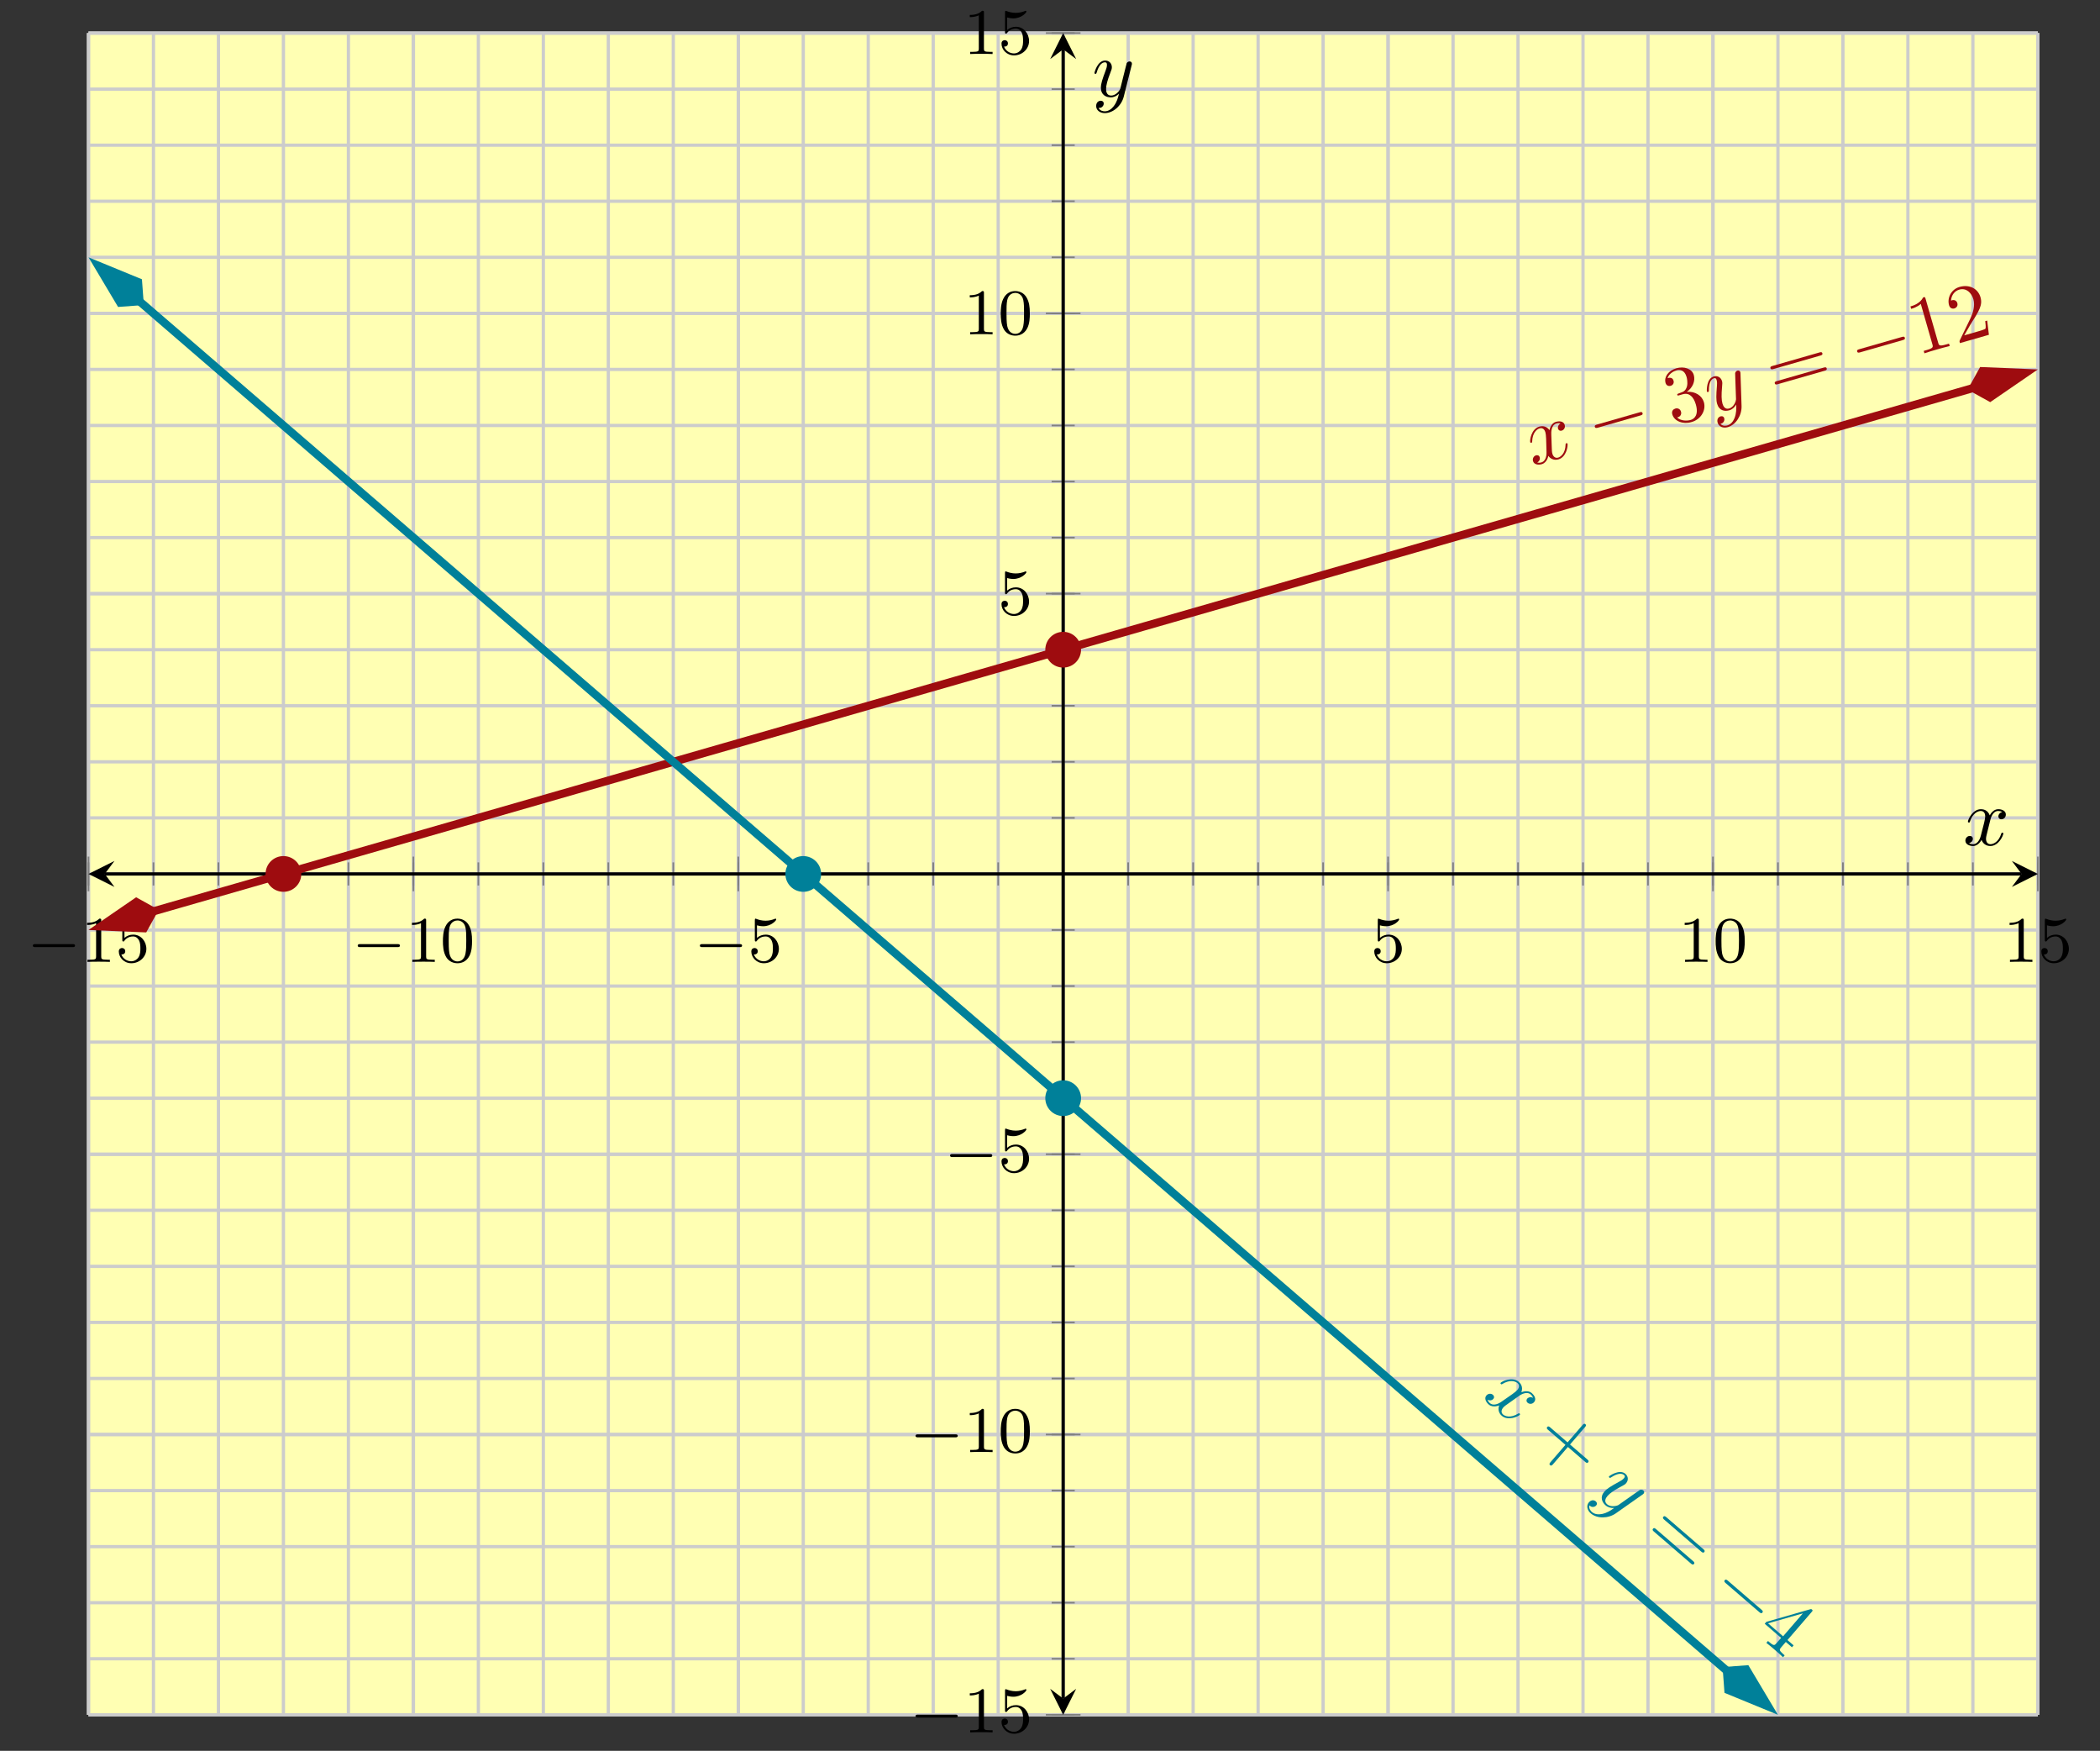 <?xml version='1.0' encoding='UTF-8'?>
<!-- This file was generated by dvisvgm 2.3.5 -->
<svg height='214.631pt' version='1.1' viewBox='-72 -72 257.502 214.631' width='257.502pt' xmlns='http://www.w3.org/2000/svg' xmlns:xlink='http://www.w3.org/1999/xlink'>
<rect x="-72" y="-72" width="257.502" height="214.631" fill="#333333" stroke="none"/>
<defs>
<path d='M4.075 -2.291H6.854C6.994 -2.291 7.183 -2.291 7.183 -2.491S6.994 -2.69 6.854 -2.69H4.075V-5.479C4.075 -5.619 4.075 -5.808 3.875 -5.808S3.676 -5.619 3.676 -5.479V-2.69H0.887C0.747 -2.69 0.558 -2.69 0.558 -2.491S0.747 -2.291 0.887 -2.291H3.676V0.498C3.676 0.638 3.676 0.827 3.875 0.827S4.075 0.638 4.075 0.498V-2.291Z' id='g4-43'/>
<path d='M2.929 -6.376C2.929 -6.615 2.929 -6.635 2.7 -6.635C2.082 -5.998 1.205 -5.998 0.887 -5.998V-5.689C1.086 -5.689 1.674 -5.689 2.192 -5.948V-0.787C2.192 -0.428 2.162 -0.309 1.265 -0.309H0.946V0C1.295 -0.03 2.162 -0.03 2.56 -0.03S3.826 -0.03 4.174 0V-0.309H3.856C2.959 -0.309 2.929 -0.418 2.929 -0.787V-6.376Z' id='g4-49'/>
<path d='M1.265 -0.767L2.321 -1.793C3.875 -3.168 4.473 -3.706 4.473 -4.702C4.473 -5.838 3.577 -6.635 2.361 -6.635C1.235 -6.635 0.498 -5.719 0.498 -4.832C0.498 -4.274 0.996 -4.274 1.026 -4.274C1.196 -4.274 1.544 -4.394 1.544 -4.802C1.544 -5.061 1.365 -5.32 1.016 -5.32C0.936 -5.32 0.917 -5.32 0.887 -5.31C1.116 -5.958 1.654 -6.326 2.232 -6.326C3.138 -6.326 3.567 -5.519 3.567 -4.702C3.567 -3.905 3.068 -3.118 2.521 -2.501L0.608 -0.369C0.498 -0.259 0.498 -0.239 0.498 0H4.194L4.473 -1.733H4.224C4.174 -1.435 4.105 -0.996 4.005 -0.847C3.935 -0.767 3.278 -0.767 3.059 -0.767H1.265Z' id='g4-50'/>
<path d='M2.889 -3.507C3.706 -3.776 4.284 -4.473 4.284 -5.26C4.284 -6.077 3.407 -6.635 2.451 -6.635C1.445 -6.635 0.687 -6.037 0.687 -5.28C0.687 -4.951 0.907 -4.762 1.196 -4.762C1.504 -4.762 1.704 -4.981 1.704 -5.27C1.704 -5.768 1.235 -5.768 1.086 -5.768C1.395 -6.257 2.052 -6.386 2.411 -6.386C2.819 -6.386 3.367 -6.167 3.367 -5.27C3.367 -5.151 3.347 -4.573 3.088 -4.134C2.79 -3.656 2.451 -3.626 2.202 -3.616C2.122 -3.606 1.883 -3.587 1.813 -3.587C1.733 -3.577 1.664 -3.567 1.664 -3.467C1.664 -3.357 1.733 -3.357 1.903 -3.357H2.341C3.158 -3.357 3.527 -2.68 3.527 -1.704C3.527 -0.349 2.839 -0.06 2.401 -0.06C1.973 -0.06 1.225 -0.229 0.877 -0.817C1.225 -0.767 1.534 -0.986 1.534 -1.365C1.534 -1.724 1.265 -1.923 0.976 -1.923C0.737 -1.923 0.418 -1.783 0.418 -1.345C0.418 -0.438 1.345 0.219 2.431 0.219C3.646 0.219 4.553 -0.687 4.553 -1.704C4.553 -2.521 3.925 -3.298 2.889 -3.507Z' id='g4-51'/>
<path d='M2.929 -1.644V-0.777C2.929 -0.418 2.909 -0.309 2.172 -0.309H1.963V0C2.371 -0.03 2.889 -0.03 3.308 -0.03S4.254 -0.03 4.663 0V-0.309H4.453C3.716 -0.309 3.696 -0.418 3.696 -0.777V-1.644H4.692V-1.953H3.696V-6.486C3.696 -6.685 3.696 -6.745 3.537 -6.745C3.447 -6.745 3.417 -6.745 3.337 -6.625L0.279 -1.953V-1.644H2.929ZM2.989 -1.953H0.558L2.989 -5.669V-1.953Z' id='g4-52'/>
<path d='M6.844 -3.258C6.994 -3.258 7.183 -3.258 7.183 -3.457S6.994 -3.656 6.854 -3.656H0.887C0.747 -3.656 0.558 -3.656 0.558 -3.457S0.747 -3.258 0.897 -3.258H6.844ZM6.854 -1.325C6.994 -1.325 7.183 -1.325 7.183 -1.524S6.994 -1.724 6.844 -1.724H0.897C0.747 -1.724 0.558 -1.724 0.558 -1.524S0.747 -1.325 0.887 -1.325H6.854Z' id='g4-61'/>
<path d='M6.565 -2.291C6.735 -2.291 6.914 -2.291 6.914 -2.491S6.735 -2.69 6.565 -2.69H1.176C1.006 -2.69 0.827 -2.69 0.827 -2.491S1.006 -2.291 1.176 -2.291H6.565Z' id='g2-0'/>
<path d='M3.328 -3.009C3.387 -3.268 3.616 -4.184 4.314 -4.184C4.364 -4.184 4.603 -4.184 4.812 -4.055C4.533 -4.005 4.334 -3.756 4.334 -3.517C4.334 -3.357 4.443 -3.168 4.712 -3.168C4.932 -3.168 5.25 -3.347 5.25 -3.746C5.25 -4.264 4.663 -4.403 4.324 -4.403C3.746 -4.403 3.397 -3.875 3.278 -3.646C3.029 -4.304 2.491 -4.403 2.202 -4.403C1.166 -4.403 0.598 -3.118 0.598 -2.869C0.598 -2.77 0.697 -2.77 0.717 -2.77C0.797 -2.77 0.827 -2.79 0.847 -2.879C1.186 -3.935 1.843 -4.184 2.182 -4.184C2.371 -4.184 2.72 -4.095 2.72 -3.517C2.72 -3.208 2.55 -2.54 2.182 -1.146C2.022 -0.528 1.674 -0.11 1.235 -0.11C1.176 -0.11 0.946 -0.11 0.737 -0.239C0.986 -0.289 1.205 -0.498 1.205 -0.777C1.205 -1.046 0.986 -1.126 0.837 -1.126C0.538 -1.126 0.289 -0.867 0.289 -0.548C0.289 -0.09 0.787 0.11 1.225 0.11C1.883 0.11 2.242 -0.588 2.271 -0.648C2.391 -0.279 2.75 0.11 3.347 0.11C4.374 0.11 4.941 -1.176 4.941 -1.425C4.941 -1.524 4.852 -1.524 4.822 -1.524C4.732 -1.524 4.712 -1.484 4.692 -1.415C4.364 -0.349 3.686 -0.11 3.367 -0.11C2.979 -0.11 2.819 -0.428 2.819 -0.767C2.819 -0.986 2.879 -1.205 2.989 -1.644L3.328 -3.009Z' id='g3-120'/>
<path d='M4.842 -3.796C4.882 -3.935 4.882 -3.955 4.882 -4.025C4.882 -4.204 4.742 -4.294 4.593 -4.294C4.493 -4.294 4.334 -4.234 4.244 -4.085C4.224 -4.035 4.144 -3.726 4.105 -3.547C4.035 -3.288 3.965 -3.019 3.905 -2.75L3.457 -0.956C3.417 -0.807 2.989 -0.11 2.331 -0.11C1.823 -0.11 1.714 -0.548 1.714 -0.917C1.714 -1.375 1.883 -1.993 2.222 -2.869C2.381 -3.278 2.421 -3.387 2.421 -3.587C2.421 -4.035 2.102 -4.403 1.604 -4.403C0.658 -4.403 0.289 -2.959 0.289 -2.869C0.289 -2.77 0.389 -2.77 0.408 -2.77C0.508 -2.77 0.518 -2.79 0.568 -2.949C0.837 -3.885 1.235 -4.184 1.574 -4.184C1.654 -4.184 1.823 -4.184 1.823 -3.866C1.823 -3.616 1.724 -3.357 1.654 -3.168C1.255 -2.112 1.076 -1.544 1.076 -1.076C1.076 -0.189 1.704 0.11 2.291 0.11C2.68 0.11 3.019 -0.06 3.298 -0.339C3.168 0.179 3.049 0.667 2.65 1.196C2.391 1.534 2.012 1.823 1.554 1.823C1.415 1.823 0.966 1.793 0.797 1.405C0.956 1.405 1.086 1.405 1.225 1.285C1.325 1.196 1.425 1.066 1.425 0.877C1.425 0.568 1.156 0.528 1.056 0.528C0.827 0.528 0.498 0.687 0.498 1.176C0.498 1.674 0.936 2.042 1.554 2.042C2.58 2.042 3.606 1.136 3.885 0.01L4.842 -3.796Z' id='g3-121'/>
<path d='M5.571 -1.809C5.699 -1.809 5.874 -1.809 5.874 -1.993S5.699 -2.176 5.571 -2.176H1.004C0.877 -2.176 0.701 -2.176 0.701 -1.993S0.877 -1.809 1.004 -1.809H5.571Z' id='g0-0'/>
<path d='M3.897 -2.542C3.897 -3.395 3.81 -3.913 3.547 -4.423C3.196 -5.125 2.55 -5.3 2.112 -5.3C1.108 -5.3 0.741 -4.551 0.63 -4.328C0.343 -3.746 0.327 -2.957 0.327 -2.542C0.327 -2.016 0.351 -1.211 0.733 -0.574C1.1 0.016 1.69 0.167 2.112 0.167C2.495 0.167 3.18 0.048 3.579 -0.741C3.873 -1.315 3.897 -2.024 3.897 -2.542ZM2.112 -0.056C1.841 -0.056 1.291 -0.183 1.124 -1.02C1.036 -1.474 1.036 -2.224 1.036 -2.638C1.036 -3.188 1.036 -3.746 1.124 -4.184C1.291 -4.997 1.913 -5.077 2.112 -5.077C2.383 -5.077 2.933 -4.941 3.092 -4.216C3.188 -3.778 3.188 -3.18 3.188 -2.638C3.188 -2.168 3.188 -1.451 3.092 -1.004C2.925 -0.167 2.375 -0.056 2.112 -0.056Z' id='g1-48'/>
<path d='M2.503 -5.077C2.503 -5.292 2.487 -5.3 2.271 -5.3C1.945 -4.981 1.522 -4.79 0.765 -4.79V-4.527C0.98 -4.527 1.411 -4.527 1.873 -4.742V-0.654C1.873 -0.359 1.849 -0.263 1.092 -0.263H0.813V0C1.14 -0.024 1.825 -0.024 2.184 -0.024S3.236 -0.024 3.563 0V-0.263H3.284C2.527 -0.263 2.503 -0.359 2.503 -0.654V-5.077Z' id='g1-49'/>
<path d='M1.116 -4.479C1.219 -4.447 1.538 -4.368 1.873 -4.368C2.869 -4.368 3.475 -5.069 3.475 -5.189C3.475 -5.276 3.419 -5.3 3.379 -5.3C3.363 -5.3 3.347 -5.3 3.276 -5.26C2.965 -5.141 2.598 -5.045 2.168 -5.045C1.698 -5.045 1.307 -5.165 1.06 -5.26C0.98 -5.3 0.964 -5.3 0.956 -5.3C0.853 -5.3 0.853 -5.212 0.853 -5.069V-2.734C0.853 -2.59 0.853 -2.495 0.98 -2.495C1.044 -2.495 1.068 -2.527 1.108 -2.59C1.203 -2.71 1.506 -3.116 2.184 -3.116C2.63 -3.116 2.845 -2.75 2.917 -2.598C3.053 -2.311 3.068 -1.945 3.068 -1.634C3.068 -1.339 3.061 -0.909 2.837 -0.558C2.686 -0.319 2.367 -0.072 1.945 -0.072C1.427 -0.072 0.917 -0.399 0.733 -0.917C0.757 -0.909 0.805 -0.909 0.813 -0.909C1.036 -0.909 1.211 -1.052 1.211 -1.299C1.211 -1.594 0.98 -1.698 0.821 -1.698C0.677 -1.698 0.422 -1.618 0.422 -1.275C0.422 -0.558 1.044 0.167 1.961 0.167C2.957 0.167 3.802 -0.606 3.802 -1.594C3.802 -2.519 3.132 -3.339 2.192 -3.339C1.793 -3.339 1.419 -3.212 1.116 -2.941V-4.479Z' id='g1-53'/>
</defs>
<g id='page1'><g stroke-miterlimit="10" transform="translate(-61.152,138.219)scale(0.996,-0.996)"><g stroke="#000" fill="#000">
<g stroke-width="0.4">
<g stroke="none" transform="scale(-1.004,1.004)translate(-61.152,138.219)scale(-1,-1)"></g><g transform="translate(-10.889,-4.428)">
<g stroke="none" transform="scale(-1.004,1.004)translate(-61.152,138.219)scale(-1,-1)"><g stroke="#000" stroke-miterlimit="10" transform="translate(-50.304,133.808)scale(0.996,-0.996)"><g stroke="#000" fill="#000">
<g stroke-width="0.4">
<g fill="#ffffb3">
<path d="M 0.0 0.0 L 239.996 0.0 L 239.996 206.996 L 0.0 206.996 Z" stroke="none"/>
</g>
<g stroke-width="0.4">
<g stroke="#c0c0c0" fill="#c0c0c0">
<g stroke-dasharray="none" stroke-dashoffset="0.0">
<g stroke="#ccc" fill="#ccc">
<path d="M 0.0 0.0 L 0.0 206.996 M 8 0.0 L 8 206.996 M 16 0.0 L 16 206.996 M 24 0.0 L 24 206.996 M 32 0.0 L 32 206.996 M 39.999 0.0 L 39.999 206.996 M 47.999 0.0 L 47.999 206.996 M 55.999 0.0 L 55.999 206.996 M 63.999 0.0 L 63.999 206.996 M 71.999 0.0 L 71.999 206.996 M 79.999 0.0 L 79.999 206.996 M 87.999 0.0 L 87.999 206.996 M 95.999 0.0 L 95.999 206.996 M 103.998 0.0 L 103.998 206.996 M 111.998 0.0 L 111.998 206.996 M 119.998 0.0 L 119.998 206.996 M 127.998 0.0 L 127.998 206.996 M 135.998 0.0 L 135.998 206.996 M 143.998 0.0 L 143.998 206.996 M 151.998 0.0 L 151.998 206.996 M 159.998 0.0 L 159.998 206.996 M 167.997 0.0 L 167.997 206.996 M 175.997 0.0 L 175.997 206.996 M 183.997 0.0 L 183.997 206.996 M 191.997 0.0 L 191.997 206.996 M 199.997 0.0 L 199.997 206.996 M 207.997 0.0 L 207.997 206.996 M 215.997 0.0 L 215.997 206.996 M 223.997 0.0 L 223.997 206.996 M 231.996 0.0 L 231.996 206.996 M 239.996 0.0 L 239.996 206.996" fill="none"/>
</g>
</g>
</g>
</g>
<g stroke-width="0.4">
<g stroke="#c0c0c0" fill="#c0c0c0">
<g stroke-dasharray="none" stroke-dashoffset="0.0">
<g stroke="#ccc" fill="#ccc">
<path d="M 0.0 0.0 L 0.0 206.996 M 39.999 0.0 L 39.999 206.996 M 79.999 0.0 L 79.999 206.996 M 159.998 0.0 L 159.998 206.996 M 199.997 0.0 L 199.997 206.996 M 239.996 0.0 L 239.996 206.996" fill="none"/>
</g>
</g>
</g>
</g>
<g stroke-width="0.4">
<g stroke="#c0c0c0" fill="#c0c0c0">
<g stroke-dasharray="none" stroke-dashoffset="0.0">
<g stroke="#ccc" fill="#ccc">
<path d="M 0.0 0.0 L 239.996 0.0 M 0.0 6.9 L 239.996 6.9 M 0.0 13.8 L 239.996 13.8 M 0.0 20.7 L 239.996 20.7 M 0.0 27.599 L 239.996 27.599 M 0.0 34.499 L 239.996 34.499 M 0.0 41.399 L 239.996 41.399 M 0.0 48.299 L 239.996 48.299 M 0.0 55.199 L 239.996 55.199 M 0.0 62.099 L 239.996 62.099 M 0.0 68.999 L 239.996 68.999 M 0.0 75.899 L 239.996 75.899 M 0.0 82.798 L 239.996 82.798 M 0.0 89.698 L 239.996 89.698 M 0.0 96.598 L 239.996 96.598 M 0.0 103.498 L 239.996 103.498 M 0.0 110.398 L 239.996 110.398 M 0.0 117.298 L 239.996 117.298 M 0.0 124.198 L 239.996 124.198 M 0.0 131.098 L 239.996 131.098 M 0.0 137.997 L 239.996 137.997 M 0.0 144.897 L 239.996 144.897 M 0.0 151.797 L 239.996 151.797 M 0.0 158.697 L 239.996 158.697 M 0.0 165.597 L 239.996 165.597 M 0.0 172.497 L 239.996 172.497 M 0.0 179.397 L 239.996 179.397 M 0.0 186.297 L 239.996 186.297 M 0.0 193.196 L 239.996 193.196 M 0.0 200.096 L 239.996 200.096 M 0.0 206.996 L 239.996 206.996" fill="none"/>
</g>
</g>
</g>
</g>
<g stroke-width="0.4">
<g stroke="#c0c0c0" fill="#c0c0c0">
<g stroke-dasharray="none" stroke-dashoffset="0.0">
<g stroke="#ccc" fill="#ccc">
<path d="M 0.0 0.0 L 239.996 0.0 M 0.0 34.499 L 239.996 34.499 M 0.0 68.999 L 239.996 68.999 M 0.0 137.997 L 239.996 137.997 M 0.0 172.497 L 239.996 172.497 M 0.0 206.996 L 239.996 206.996" fill="none"/>
</g>
</g>
</g>
</g>
<g stroke-width="0.2">
<g stroke="#808080" fill="#808080">
<path d="M 0.0 102.075 L 0.0 104.921 M 8 102.075 L 8 104.921 M 16 102.075 L 16 104.921 M 24 102.075 L 24 104.921 M 32 102.075 L 32 104.921 M 39.999 102.075 L 39.999 104.921 M 47.999 102.075 L 47.999 104.921 M 55.999 102.075 L 55.999 104.921 M 63.999 102.075 L 63.999 104.921 M 71.999 102.075 L 71.999 104.921 M 79.999 102.075 L 79.999 104.921 M 87.999 102.075 L 87.999 104.921 M 95.999 102.075 L 95.999 104.921 M 103.998 102.075 L 103.998 104.921 M 111.998 102.075 L 111.998 104.921 M 119.998 102.075 L 119.998 104.921 M 127.998 102.075 L 127.998 104.921 M 135.998 102.075 L 135.998 104.921 M 143.998 102.075 L 143.998 104.921 M 151.998 102.075 L 151.998 104.921 M 159.998 102.075 L 159.998 104.921 M 167.997 102.075 L 167.997 104.921 M 175.997 102.075 L 175.997 104.921 M 183.997 102.075 L 183.997 104.921 M 191.997 102.075 L 191.997 104.921 M 199.997 102.075 L 199.997 104.921 M 207.997 102.075 L 207.997 104.921 M 215.997 102.075 L 215.997 104.921 M 223.997 102.075 L 223.997 104.921 M 231.996 102.075 L 231.996 104.921 M 239.996 102.075 L 239.996 104.921" fill="none"/>
</g>
</g>
<g stroke-width="0.2">
<g stroke="#808080" fill="#808080">
<path d="M 0.0 101.364 L 0.0 105.632 M 39.999 101.364 L 39.999 105.632 M 79.999 101.364 L 79.999 105.632 M 159.998 101.364 L 159.998 105.632 M 199.997 101.364 L 199.997 105.632 M 239.996 101.364 L 239.996 105.632" fill="none"/>
</g>
</g>
<g stroke-width="0.2">
<g stroke="#808080" fill="#808080">
<path d="M 118.575 0.0 L 121.421 0.0 M 118.575 6.9 L 121.421 6.9 M 118.575 13.8 L 121.421 13.8 M 118.575 20.7 L 121.421 20.7 M 118.575 27.599 L 121.421 27.599 M 118.575 34.499 L 121.421 34.499 M 118.575 41.399 L 121.421 41.399 M 118.575 48.299 L 121.421 48.299 M 118.575 55.199 L 121.421 55.199 M 118.575 62.099 L 121.421 62.099 M 118.575 68.999 L 121.421 68.999 M 118.575 75.899 L 121.421 75.899 M 118.575 82.798 L 121.421 82.798 M 118.575 89.698 L 121.421 89.698 M 118.575 96.598 L 121.421 96.598 M 118.575 103.498 L 121.421 103.498 M 118.575 110.398 L 121.421 110.398 M 118.575 117.298 L 121.421 117.298 M 118.575 124.198 L 121.421 124.198 M 118.575 131.098 L 121.421 131.098 M 118.575 137.997 L 121.421 137.997 M 118.575 144.897 L 121.421 144.897 M 118.575 151.797 L 121.421 151.797 M 118.575 158.697 L 121.421 158.697 M 118.575 165.597 L 121.421 165.597 M 118.575 172.497 L 121.421 172.497 M 118.575 179.397 L 121.421 179.397 M 118.575 186.297 L 121.421 186.297 M 118.575 193.196 L 121.421 193.196 M 118.575 200.096 L 121.421 200.096 M 118.575 206.996 L 121.421 206.996" fill="none"/>
</g>
</g>
<g stroke-width="0.2">
<g stroke="#808080" fill="#808080">
<path d="M 117.864 0.0 L 122.132 0.0 M 117.864 34.499 L 122.132 34.499 M 117.864 68.999 L 122.132 68.999 M 117.864 137.997 L 122.132 137.997 M 117.864 172.497 L 122.132 172.497 M 117.864 206.996 L 122.132 206.996" fill="none"/>
</g>
</g>
<path d="M 2 103.498 L 237.996 103.498" fill="none"/>
<g transform="matrix(-1.0,0.0,0.0,-1.0,2,103.498)">
<path d=" M 2 0.0 L -1.2 1.6 L 0.0 0.0 L -1.2 -1.6  " stroke="none"/>
</g>
<g transform="translate(237.996,103.498)">
<path d=" M 2 0.0 L -1.2 1.6 L 0.0 0.0 L -1.2 -1.6  " stroke="none"/>
</g>
<path d="M 119.998 2 L 119.998 204.996" fill="none"/>
<g transform="matrix(0.0,-1.0,1.0,0.0,119.998,2)">
<path d=" M 2 0.0 L -1.2 1.6 L 0.0 0.0 L -1.2 -1.6  " stroke="none"/>
</g>
<g transform="matrix(0.0,1.0,-1.0,0.0,119.998,204.996)">
<path d=" M 2 0.0 L -1.2 1.6 L 0.0 0.0 L -1.2 -1.6  " stroke="none"/>
</g>
<g transform="translate(-7.556,92.676)">
<g stroke="none" transform="scale(-1.004,1.004)translate(-50.304,133.808)scale(-1,-1)"><g fill="#000">
<g stroke="none"><use x='-50.304' xlink:href='#g0-0' y='133.808'/>
<use x='-43.718' xlink:href='#g1-49' y='133.808'/>
<use x='-39.483' xlink:href='#g1-53' y='133.808'/></g></g>
</g></g>
<g transform="translate(32.444,92.676)">
<g stroke="none" transform="scale(-1.004,1.004)translate(-50.304,133.808)scale(-1,-1)"><g fill="#000">
<g stroke="none"><use x='-50.304' xlink:href='#g0-0' y='133.808'/>
<use x='-43.718' xlink:href='#g1-49' y='133.808'/>
<use x='-39.483' xlink:href='#g1-48' y='133.808'/></g></g>
</g></g>
<g transform="translate(74.568,92.676)">
<g stroke="none" transform="scale(-1.004,1.004)translate(-50.304,133.808)scale(-1,-1)"><g fill="#000">
<g stroke="none"><use x='-50.304' xlink:href='#g0-0' y='133.808'/>
<use x='-43.718' xlink:href='#g1-53' y='133.808'/></g></g>
</g></g>
<g transform="translate(157.873,92.676)">
<g stroke="none" transform="scale(-1.004,1.004)translate(-50.304,133.808)scale(-1,-1)"><g fill="#000">
<g stroke="none"><use x='-50.304' xlink:href='#g1-53' y='133.808'/></g></g>
</g></g>
<g transform="translate(195.747,92.676)">
<g stroke="none" transform="scale(-1.004,1.004)translate(-50.304,133.808)scale(-1,-1)"><g fill="#000">
<g stroke="none"><use x='-50.304' xlink:href='#g1-49' y='133.808'/>
<use x='-46.07' xlink:href='#g1-48' y='133.808'/></g></g>
</g></g>
<g transform="translate(235.746,92.676)">
<g stroke="none" transform="scale(-1.004,1.004)translate(-50.304,133.808)scale(-1,-1)"><g fill="#000">
<g stroke="none"><use x='-50.304' xlink:href='#g1-49' y='133.808'/>
<use x='-46.07' xlink:href='#g1-53' y='133.808'/></g></g>
</g></g>
<g transform="translate(101.119,-2.161)">
<g stroke="none" transform="scale(-1.004,1.004)translate(-50.304,133.808)scale(-1,-1)"><g fill="#000">
<g stroke="none"><use x='-50.304' xlink:href='#g0-0' y='133.808'/>
<use x='-43.718' xlink:href='#g1-49' y='133.808'/>
<use x='-39.483' xlink:href='#g1-53' y='133.808'/></g></g>
</g></g>
<g transform="translate(101.119,32.338)">
<g stroke="none" transform="scale(-1.004,1.004)translate(-50.304,133.808)scale(-1,-1)"><g fill="#000">
<g stroke="none"><use x='-50.304' xlink:href='#g0-0' y='133.808'/>
<use x='-43.718' xlink:href='#g1-49' y='133.808'/>
<use x='-39.483' xlink:href='#g1-48' y='133.808'/></g></g>
</g></g>
<g transform="translate(105.369,66.838)">
<g stroke="none" transform="scale(-1.004,1.004)translate(-50.304,133.808)scale(-1,-1)"><g fill="#000">
<g stroke="none"><use x='-50.304' xlink:href='#g0-0' y='133.808'/>
<use x='-43.718' xlink:href='#g1-53' y='133.808'/></g></g>
</g></g>
<g transform="translate(111.98,135.42)">
<g stroke="none" transform="scale(-1.004,1.004)translate(-50.304,133.808)scale(-1,-1)"><g fill="#000">
<g stroke="none"><use x='-50.304' xlink:href='#g1-53' y='133.808'/></g></g>
</g></g>
<g transform="translate(107.73,169.919)">
<g stroke="none" transform="scale(-1.004,1.004)translate(-50.304,133.808)scale(-1,-1)"><g fill="#000">
<g stroke="none"><use x='-50.304' xlink:href='#g1-49' y='133.808'/>
<use x='-46.07' xlink:href='#g1-48' y='133.808'/></g></g>
</g></g>
<g transform="translate(107.73,204.418)">
<g stroke="none" transform="scale(-1.004,1.004)translate(-50.304,133.808)scale(-1,-1)"><g fill="#000">
<g stroke="none"><use x='-50.304' xlink:href='#g1-49' y='133.808'/>
<use x='-46.07' xlink:href='#g1-53' y='133.808'/></g></g>
</g></g>
<clipPath id="pgfcp1"><path d="M 0.0 0.0 L 239.996 0.0 L 239.996 206.996 L 0.0 206.996 Z"/> </clipPath>
<g clip-path="url(#pgfcp1)">
<g stroke="#9e0c0f" fill="#9e0c0f">
<g stroke-width="1.0">
<g stroke-dasharray="none" stroke-dashoffset="0.0">
<path d="M 7.97 98.89 L 10 99.473 L 20 102.348 L 30 105.223 L 39.999 108.098 L 49.999 110.973 L 59.999 113.848 L 69.999 116.723 L 79.999 119.598 L 89.999 122.473 L 99.998 125.348 L 109.998 128.223 L 119.998 131.098 L 129.998 133.972 L 139.998 136.847 L 149.998 139.722 L 159.998 142.597 L 169.997 145.472 L 179.997 148.347 L 189.997 151.222 L 199.997 154.097 L 209.997 156.972 L 219.997 159.847 L 229.996 162.722 L 232.026 163.305" fill="none"/>
<g transform="matrix(-0.961,-0.276,0.276,-0.961,8.649,99.085)">
<g stroke-dasharray="none" stroke-dashoffset="0.0">
 <g stroke-linejoin="miter">
 <path d=" M 7.419 0.0 L 2.385 1.678 L 0.707 0.0 L 2.385 -1.678 Z  " />
 </g>
 </g>
</g>
<g transform="matrix(0.961,0.276,-0.276,0.961,231.347,163.11)">
<g stroke-dasharray="none" stroke-dashoffset="0.0">
 <g stroke-linejoin="miter">
 <path d=" M 7.419 0.0 L 2.385 1.678 L 0.707 0.0 L 2.385 -1.678 Z  " />
 </g>
 </g>
</g>
<g transform="matrix(0.961,0.276,-0.276,0.961,177.717,153.703)">
<g stroke="none" transform="scale(-1.004,1.004)translate(-50.304,133.808)scale(-1,-1)"><g fill="#9e0c0f">
<g stroke="none"><g fill='#9e0c0f'>
<use x='-50.304' xlink:href='#g3-120' y='133.808'/>
<use x='-42.396' xlink:href='#g2-0' y='133.808'/>
<use x='-32.434' xlink:href='#g4-51' y='133.808'/>
<use x='-27.452' xlink:href='#g3-121' y='133.808'/>
<use x='-19.443' xlink:href='#g4-61' y='133.808'/>
<use x='-8.927' xlink:href='#g2-0' y='133.808'/>
<use x='-1.178' xlink:href='#g4-49' y='133.808'/>
<use x='3.803' xlink:href='#g4-50' y='133.808'/>
</g></g></g>
</g></g>
</g>
</g>
</g>
<g stroke="#008099" fill="#008099">
<g stroke-width="1.0">
<g stroke-dasharray="none" stroke-dashoffset="0.0">
<path d="M 6.28 173.981 L 8.666 171.922 L 17.333 164.447 L 26 156.972 L 34.666 149.497 L 43.333 142.022 L 51.999 134.548 L 60.666 127.073 L 69.332 119.598 L 77.999 112.123 L 86.665 104.648 L 95.332 97.173 L 103.998 89.699 L 112.665 82.224 L 121.331 74.749 L 129.998 67.274 L 138.664 59.799 L 147.331 52.324 L 155.997 44.85 L 164.664 37.375 L 173.33 29.9 L 181.997 22.425 L 190.663 14.95 L 199.33 7.475 L 201.716 5.417" fill="none"/>
<g transform="matrix(-0.757,0.653,-0.653,-0.757,6.815,173.519)">
<g stroke-dasharray="none" stroke-dashoffset="0.0">
 <g stroke-linejoin="miter">
 <path d=" M 7.419 0.0 L 2.385 1.678 L 0.707 0.0 L 2.385 -1.678 Z  " />
 </g>
 </g>
</g>
<g transform="matrix(0.757,-0.653,0.653,0.757,201.181,5.878)">
<g stroke-dasharray="none" stroke-dashoffset="0.0">
 <g stroke-linejoin="miter">
 <path d=" M 7.419 0.0 L 2.385 1.678 L 0.707 0.0 L 2.385 -1.678 Z  " />
 </g>
 </g>
</g>
<g transform="matrix(0.757,-0.653,0.653,0.757,171.528,39.083)">
<g stroke="none" transform="scale(-1.004,1.004)translate(-50.304,133.808)scale(-1,-1)"><g fill="#008099">
<g stroke="none"><g fill='#008099'>
<use x='-50.304' xlink:href='#g3-120' y='133.808'/>
<use x='-42.396' xlink:href='#g4-43' y='133.808'/>
<use x='-32.434' xlink:href='#g3-121' y='133.808'/>
<use x='-24.424' xlink:href='#g4-61' y='133.808'/>
<use x='-13.908' xlink:href='#g2-0' y='133.808'/>
<use x='-6.16' xlink:href='#g4-52' y='133.808'/>
</g></g></g>
</g></g>
</g>
</g>
</g>
</g>
<g stroke="#9e0c0f" fill="#9e0c0f">
<g stroke="#9e0c0f" fill="#9e0c0f">
<g stroke="#9e0c0f" fill="#9e0c0f">
<g stroke="#9e0c0f" fill="#9e0c0f">
<path d="M 26 103.498 C 26 104.603 25.104 105.498 24 105.498 C 22.895 105.498 22 104.603 22 103.498 C 22 102.394 22.895 101.498 24 101.498 C 25.104 101.498 26 102.394 26 103.498 Z M 24 103.498" />
<path d="M 121.998 131.098 C 121.998 132.202 121.103 133.098 119.998 133.098 C 118.894 133.098 117.998 132.202 117.998 131.098 C 117.998 129.993 118.894 129.098 119.998 129.098 C 121.103 129.098 121.998 129.993 121.998 131.098 Z M 119.998 131.098" />
<path d="" fill="none"/>
</g>
</g>
</g>
</g>
<g stroke="#9e0c0f" fill="#9e0c0f">
<g stroke="#008099" fill="#008099">
<g stroke="#9e0c0f" fill="#9e0c0f">
<g stroke="#008099" fill="#008099">
<path d="M 89.999 103.498 C 89.999 104.603 89.103 105.498 87.999 105.498 C 86.894 105.498 85.999 104.603 85.999 103.498 C 85.999 102.394 86.894 101.498 87.999 101.498 C 89.103 101.498 89.999 102.394 89.999 103.498 Z M 87.999 103.498" />
<path d="M 121.998 75.899 C 121.998 77.003 121.103 77.899 119.998 77.899 C 118.894 77.899 117.998 77.003 117.998 75.899 C 117.998 74.794 118.894 73.899 119.998 73.899 C 121.103 73.899 121.998 74.794 121.998 75.899 Z M 119.998 75.899" />
<path d="" fill="none"/>
</g>
</g>
</g>
</g>
<g transform="translate(230.783,107.047)">
<g stroke="none" transform="scale(-1.004,1.004)translate(-50.304,133.808)scale(-1,-1)"><g fill="#000">
<g stroke="none"><use x='-50.304' xlink:href='#g3-120' y='133.808'/></g></g>
</g></g>
<g transform="translate(123.56,199.195)">
<g stroke="none" transform="scale(-1.004,1.004)translate(-50.304,133.808)scale(-1,-1)"><g fill="#000">
<g stroke="none"><use x='-50.304' xlink:href='#g3-121' y='133.808'/></g></g>
</g></g>
</g>
</g>
</g></g></g>
</g>
</g>
</g></g>
</svg>